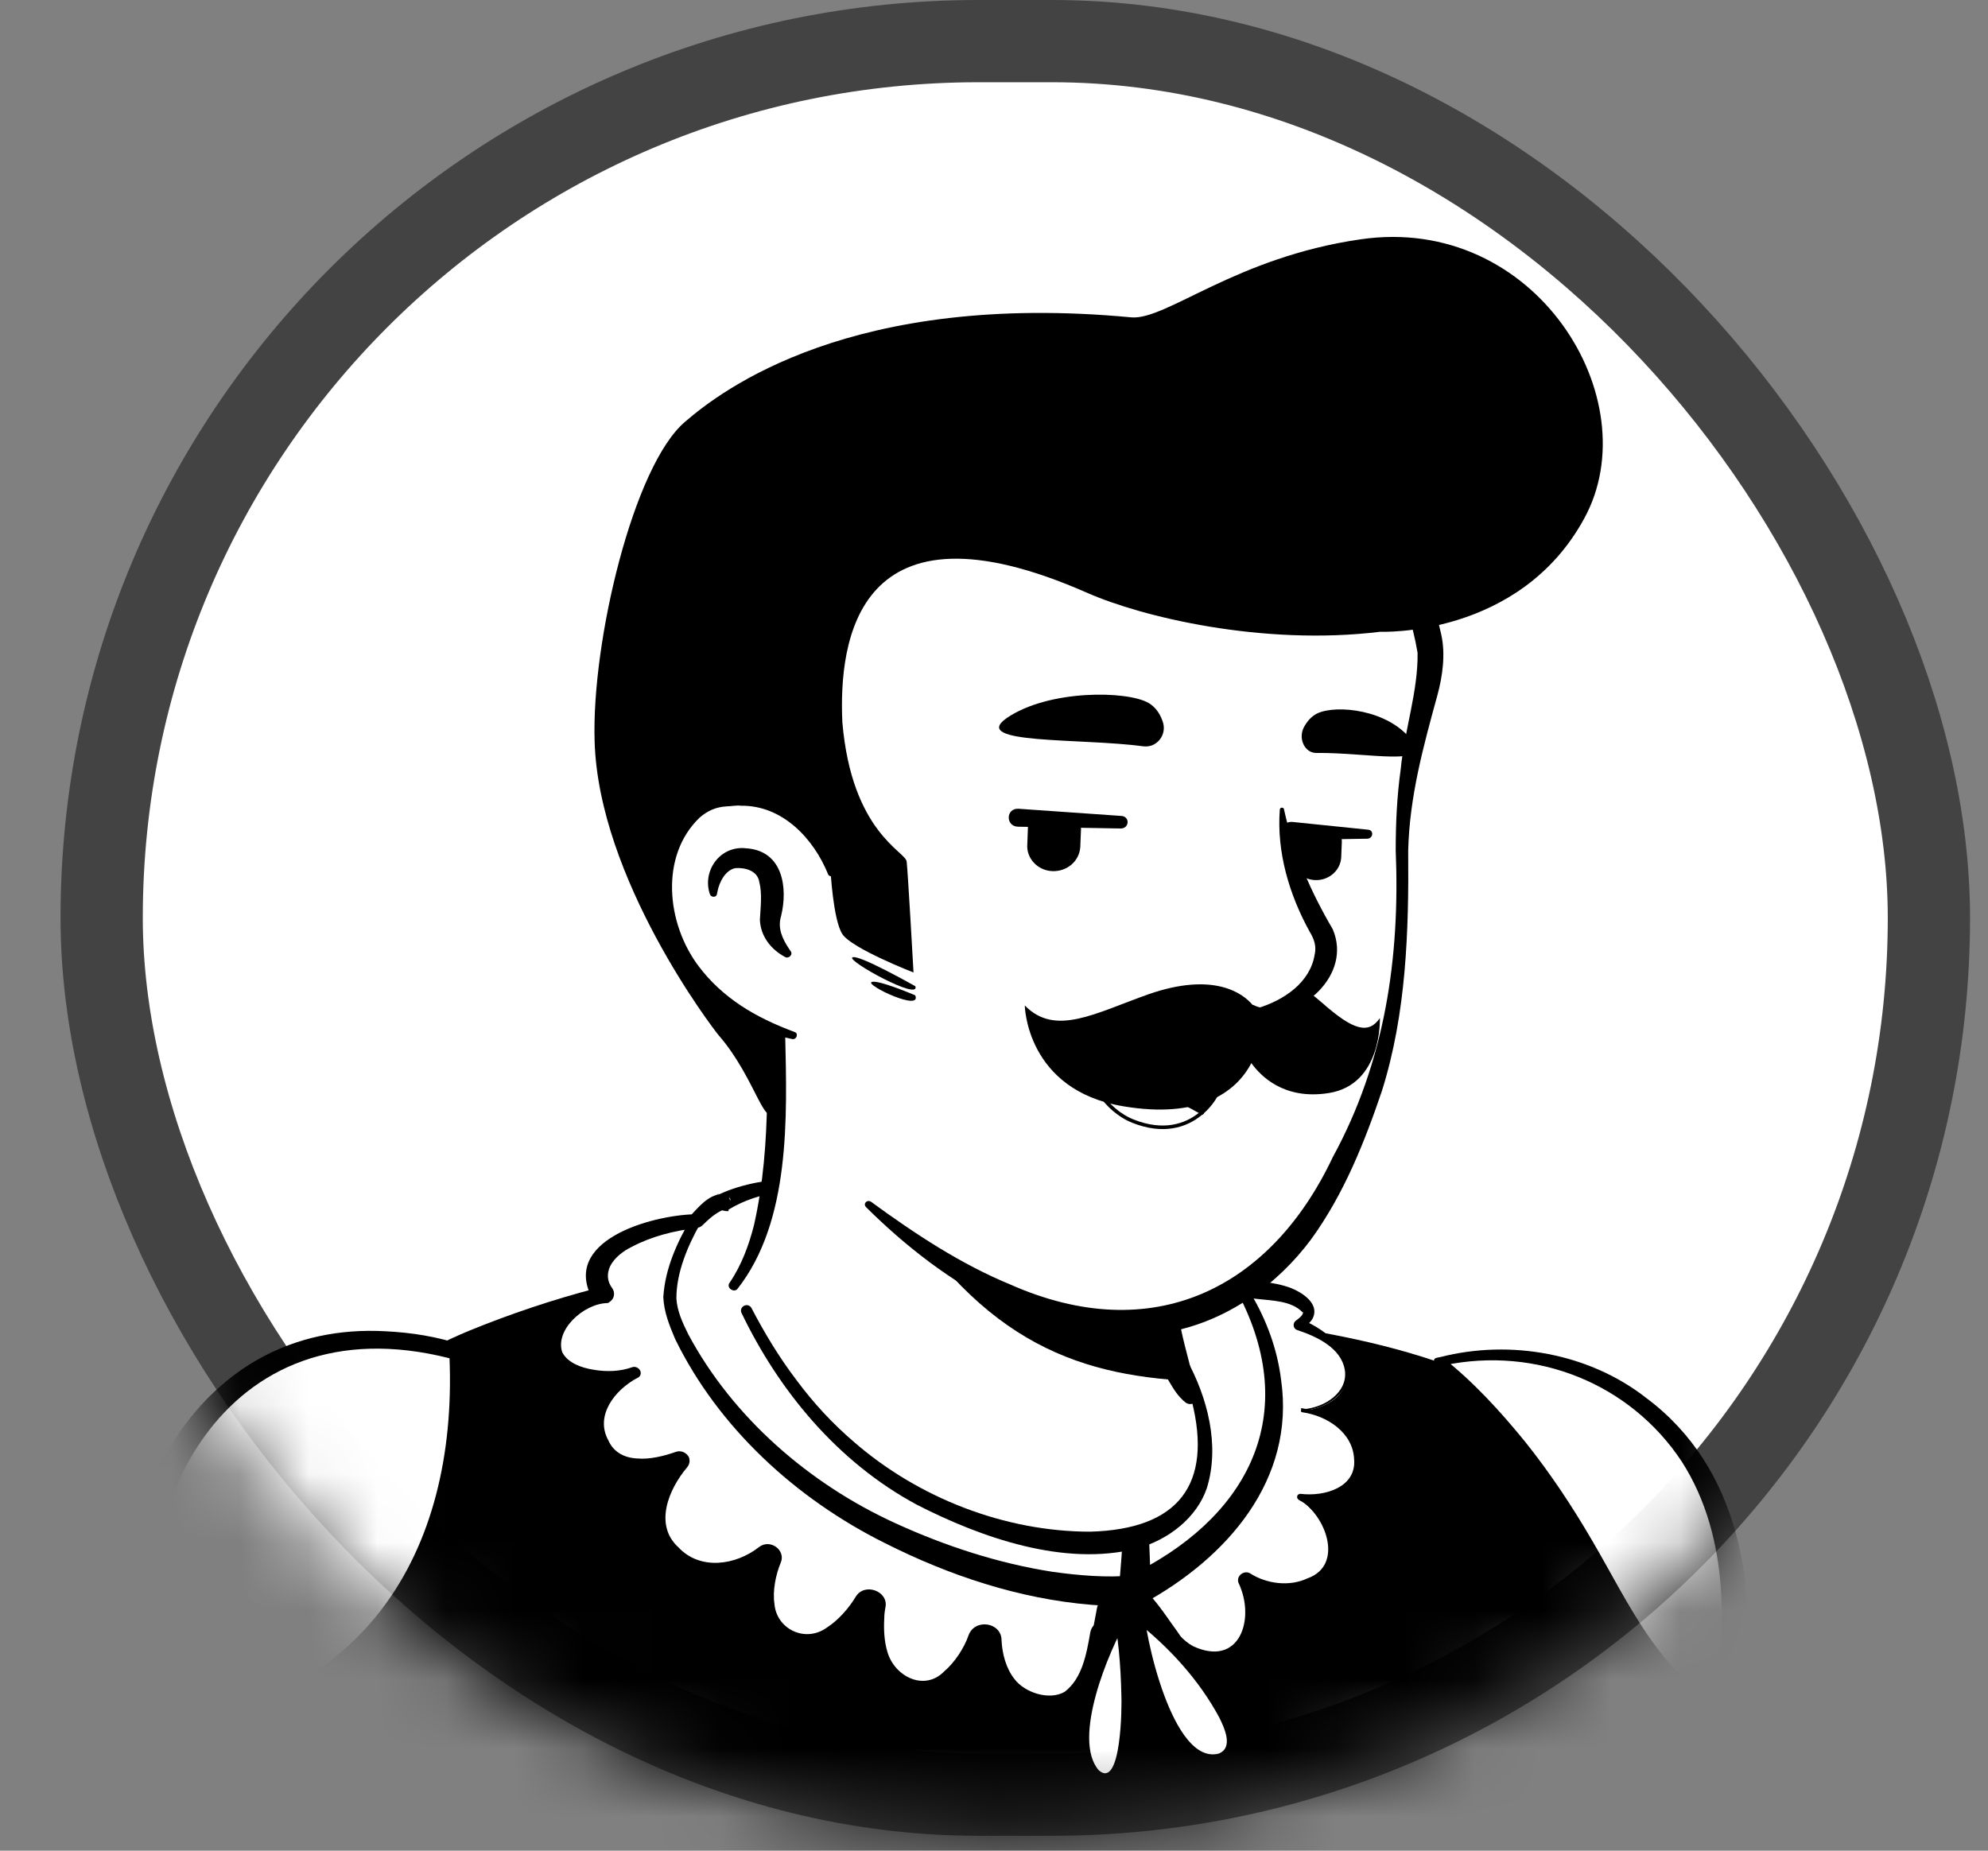 <svg width="29" height="27" viewBox="0 0 29 27" fill="none" xmlns="http://www.w3.org/2000/svg">
<rect x="0" y="0" width="29" height="27" fill="#808080" stroke="none"/>
<rect x="1.483" y="0.6" width="26.655" height="25.583" rx="12.792" fill="white"/>
<rect x="1.483" y="0.6" width="26.655" height="25.583" rx="12.792" stroke="#434343" stroke-width="1.2"/>
<mask id="mask0_1185_26660" style="mask-type:alpha" maskUnits="userSpaceOnUse" x="0" y="0" width="29" height="27">
<ellipse cx="14.765" cy="13.348" rx="13.882" ry="13.348" fill="#D9D9D9"/>
</mask>
<g mask="url(#mask0_1185_26660)">
<path d="M22.377 24.367C22.313 24.411 22.24 24.455 22.177 24.499C22.104 24.543 22.04 24.586 21.967 24.621C21.904 24.656 21.849 24.691 21.785 24.726C21.776 24.735 21.767 24.735 21.758 24.744C21.549 24.866 21.33 24.98 21.111 25.085C21.048 25.12 20.975 25.155 20.911 25.181C20.911 25.181 20.902 25.19 20.893 25.19C20.82 25.225 20.747 25.26 20.675 25.295C20.529 25.365 20.374 25.427 20.229 25.488C20.156 25.523 20.074 25.549 20.001 25.575C19.928 25.602 19.846 25.637 19.773 25.663C19.701 25.689 19.619 25.724 19.546 25.75C19.546 25.75 19.546 25.75 19.537 25.75C19.464 25.777 19.382 25.803 19.309 25.829C19.145 25.882 18.972 25.934 18.808 25.987C18.754 26.004 18.69 26.022 18.636 26.039C18.463 26.092 18.29 26.136 18.117 26.171C18.053 26.188 17.989 26.197 17.916 26.214C17.753 26.249 17.58 26.284 17.416 26.319C17.379 26.328 17.352 26.328 17.316 26.337C17.261 26.346 17.197 26.354 17.143 26.363C17.061 26.372 16.988 26.389 16.906 26.398C16.87 26.407 16.833 26.407 16.797 26.416C16.751 26.424 16.697 26.433 16.642 26.433C16.496 26.451 16.342 26.468 16.196 26.486C16.15 26.494 16.096 26.494 16.05 26.503H16.041C15.977 26.512 15.914 26.512 15.85 26.521C15.786 26.529 15.723 26.529 15.659 26.529C15.623 26.529 15.577 26.538 15.541 26.538C15.468 26.538 15.404 26.547 15.34 26.547C15.249 26.547 15.167 26.556 15.076 26.556C14.985 26.556 14.903 26.556 14.812 26.556C14.749 26.556 14.685 26.556 14.621 26.556C10.78 26.503 7.33 24.936 4.863 22.451C4.863 22.451 4.863 22.442 4.854 22.442C4.581 22.206 4.817 20.945 5.919 20.149C7.302 19.142 10.616 18.512 10.616 18.512C10.616 18.512 11.899 18.311 16.66 19.265C19.446 19.825 21.567 20.639 22.75 22.845C22.996 23.3 23.242 24 22.377 24.367Z" fill="white"/>
<path d="M16.688 19.168C18.435 19.51 20.302 19.877 21.74 20.989C22.222 21.365 22.541 21.917 22.805 22.451C22.932 22.713 23.06 22.985 23.16 23.273C23.214 23.466 23.296 23.685 23.251 23.912C23.242 23.974 23.187 24.052 23.142 24.096C22.932 24.297 22.705 24.42 22.477 24.578C21.139 25.47 19.601 26.101 18.008 26.433C14.457 27.177 10.616 26.599 7.494 24.805C6.456 24.201 5.5 23.466 4.681 22.599C4.59 22.494 4.59 22.319 4.59 22.206C4.599 21.943 4.672 21.689 4.763 21.453C4.981 20.91 5.263 20.367 5.746 19.991C6.092 19.764 6.465 19.571 6.847 19.413C8.049 18.923 9.314 18.582 10.616 18.442C10.725 18.433 10.743 18.582 10.634 18.599C9.387 18.845 8.149 19.212 6.993 19.711C6.574 19.912 6.128 20.087 5.791 20.402C5.473 20.735 5.245 21.146 5.063 21.567C4.945 21.82 4.863 22.223 4.899 22.424C5.473 23.081 6.146 23.659 6.875 24.157C10.862 26.836 16.915 27.011 21.157 24.779C21.54 24.578 21.913 24.35 22.268 24.114C22.441 24 22.623 23.904 22.759 23.772C22.768 23.764 22.759 23.772 22.759 23.781C22.759 23.79 22.75 23.799 22.75 23.799C22.759 23.694 22.723 23.553 22.677 23.413C22.514 22.906 22.25 22.372 21.967 21.908C21.521 21.216 20.766 20.779 20.001 20.429C19.473 20.192 18.918 20.009 18.354 19.834C17.789 19.659 17.216 19.51 16.642 19.378C16.497 19.343 16.542 19.142 16.688 19.168Z" fill="black"/>
<path d="M25.397 29.794H1.711C1.711 29.794 1.638 24.28 3.668 21.715C5.152 19.834 7.856 19.335 9.512 18.871C9.94 18.757 10.313 18.626 10.623 18.547C10.723 18.81 11.734 21.383 14.155 22.328C16.239 23.142 17.477 22.599 17.669 21.698C17.787 21.12 17.414 20.175 17.223 19.869C17.113 19.781 17.041 19.65 17.004 19.518L16.931 19.23C17.095 19.195 17.25 19.151 17.414 19.107C17.496 19.125 17.578 19.142 17.66 19.16C18.834 19.431 21.273 19.483 23.312 21.138C25.679 23.028 25.397 29.794 25.397 29.794Z" fill="black"/>
<path d="M19.771 21.287C19.725 20.665 18.997 20.586 18.997 20.586C18.997 20.586 19.625 20.543 19.652 20.052C19.671 19.772 19.398 19.501 18.951 19.335C19.07 19.273 19.161 19.195 19.097 19.081C18.951 18.827 18.414 18.783 18.296 18.74C17.832 18.573 16.831 17.619 13.69 17.295C12.88 17.217 11.196 17.173 10.531 17.567V17.558C10.449 17.558 10.304 17.672 10.14 17.838C9.958 17.847 9.457 17.899 9.02 18.162C8.674 18.363 8.62 18.678 8.783 18.897C8.574 18.985 8.356 19.125 8.201 19.343C7.755 20 8.765 20.227 9.239 20.052C9.239 20.052 8.474 20.446 8.747 21.068C9.02 21.689 9.894 21.33 9.894 21.33C9.894 21.33 9.129 22.136 9.776 22.739C10.422 23.343 11.178 22.739 11.178 22.739C11.178 22.739 10.768 23.659 11.451 24C12.133 24.341 12.661 23.44 12.661 23.44C12.661 23.44 12.443 24.376 13.107 24.718C13.772 25.059 14.236 24.262 14.336 23.965C14.336 23.965 14.336 24.963 15.274 24.998C15.847 25.024 16.038 24.385 16.093 23.886C16.321 23.895 16.494 23.886 16.585 23.869C16.648 23.851 16.739 23.807 16.849 23.755C16.949 23.93 17.231 24.324 17.686 24.297C18.278 24.271 18.424 23.632 18.16 23.09C18.16 23.09 18.66 23.413 19.179 23.09C19.707 22.766 19.234 21.987 18.942 21.882C18.97 21.855 19.816 21.899 19.771 21.287Z" fill="white"/>
<path d="M19.753 21.287C19.735 20.901 19.362 20.656 18.998 20.604C18.97 20.604 18.97 20.56 18.998 20.56C19.316 20.543 19.671 20.315 19.617 19.983C19.562 19.667 19.216 19.501 18.925 19.405C18.861 19.387 18.852 19.3 18.907 19.265C18.943 19.238 18.989 19.203 18.998 19.177C19.016 19.151 19.007 19.142 18.998 19.142C18.834 18.976 18.561 18.976 18.333 18.95C18.224 18.941 18.097 18.88 17.996 18.836C17.741 18.722 17.468 18.573 17.214 18.477C16.176 18.022 15.056 17.838 13.955 17.593C13.008 17.374 11.488 17.12 10.632 17.645L10.623 17.654C10.678 17.698 10.386 17.645 10.432 17.576C10.423 17.549 10.432 17.549 10.432 17.541V17.532C10.432 17.532 10.432 17.523 10.432 17.549L10.55 17.654C10.559 17.654 10.55 17.654 10.541 17.654C10.423 17.707 10.332 17.794 10.241 17.882C10.223 17.899 10.195 17.908 10.168 17.917C9.84 17.952 9.503 18.039 9.221 18.188C9.094 18.249 8.966 18.346 8.903 18.468C8.848 18.582 8.857 18.696 8.93 18.792C8.975 18.853 8.966 18.95 8.893 18.993C8.884 19.002 8.875 19.011 8.857 19.011C8.511 19.02 8.092 19.405 8.202 19.729C8.284 19.886 8.484 19.956 8.657 19.983C8.848 20.017 9.048 20.009 9.221 19.947C9.267 19.93 9.321 19.956 9.34 20C9.358 20.044 9.34 20.087 9.294 20.105C8.966 20.28 8.675 20.656 8.875 21.015C8.948 21.182 9.103 21.269 9.294 21.278C9.476 21.295 9.685 21.243 9.858 21.182C9.931 21.155 10.013 21.19 10.05 21.26C10.068 21.313 10.059 21.365 10.022 21.409C9.749 21.733 9.54 22.249 9.895 22.573C10.213 22.915 10.732 22.836 11.069 22.573C11.233 22.442 11.47 22.617 11.388 22.801C11.315 22.976 11.269 23.212 11.297 23.396C11.324 23.764 11.743 23.974 12.061 23.746C12.225 23.641 12.38 23.466 12.48 23.3C12.607 23.081 12.963 23.212 12.917 23.448C12.908 23.492 12.899 23.554 12.899 23.615C12.89 23.772 12.899 23.947 12.944 24.096C13.044 24.455 13.481 24.683 13.773 24.385C13.927 24.254 14.064 24.044 14.128 23.86C14.219 23.606 14.61 23.667 14.61 23.93C14.619 24.122 14.674 24.341 14.801 24.499C14.947 24.691 15.302 24.814 15.53 24.683C15.784 24.49 15.848 24.14 15.903 23.825C15.948 23.562 16.276 23.676 16.467 23.65C16.576 23.641 16.54 23.65 16.649 23.606C16.695 23.589 16.731 23.571 16.777 23.545C16.877 23.492 16.995 23.536 17.041 23.624C17.132 23.79 17.259 23.939 17.405 24.017C18.087 24.333 18.315 23.615 18.069 23.098C18.024 22.993 18.151 22.897 18.242 22.958C18.479 23.107 18.807 23.151 19.071 23.028C19.617 22.836 19.335 22.092 18.952 21.882C18.925 21.873 18.916 21.847 18.925 21.82C18.934 21.803 18.952 21.794 18.97 21.794C19.326 21.838 19.79 21.698 19.753 21.287ZM19.799 21.278C19.853 21.724 19.362 21.917 18.97 21.899L18.989 21.812C19.107 21.855 19.18 21.943 19.253 22.022C19.462 22.276 19.608 22.652 19.416 22.958C19.171 23.291 18.661 23.378 18.279 23.23C18.224 23.212 18.169 23.186 18.115 23.151L18.288 23.011C18.452 23.326 18.515 23.729 18.333 24.061C18.133 24.438 17.596 24.525 17.232 24.341C16.995 24.227 16.822 24.026 16.695 23.816L16.968 23.895C16.868 23.947 16.767 24 16.649 24.035C16.467 24.07 16.294 24.07 16.103 24.061L16.331 23.877C16.285 24.289 16.194 24.779 15.793 25.059C15.357 25.339 14.719 25.173 14.41 24.788C14.21 24.534 14.119 24.245 14.11 23.939L14.592 24.017C13.937 25.715 12.098 25.05 12.453 23.37L12.881 23.527C12.799 23.65 12.726 23.746 12.626 23.851C12.425 24.061 12.171 24.236 11.852 24.262C11.36 24.306 10.896 23.904 10.869 23.44C10.841 23.16 10.896 22.906 11.005 22.643L11.324 22.871C11.251 22.923 11.197 22.958 11.124 22.993C10.468 23.361 9.631 23.133 9.394 22.407C9.285 21.969 9.503 21.54 9.795 21.217L9.959 21.435C9.34 21.672 8.584 21.514 8.584 20.762C8.602 20.403 8.884 20.131 9.194 19.956L9.267 20.114C8.793 20.28 7.819 20.087 8.056 19.44C8.193 19.134 8.447 18.932 8.721 18.731L8.648 18.958C8.174 18.109 9.476 17.733 10.132 17.715L10.059 17.75C10.186 17.619 10.323 17.435 10.532 17.418C10.596 17.418 10.65 17.47 10.65 17.523C10.65 17.549 10.65 17.549 10.65 17.549C10.65 17.541 10.65 17.541 10.65 17.514C10.696 17.453 10.414 17.392 10.468 17.435L10.486 17.427C10.841 17.26 11.242 17.208 11.624 17.182C12.407 17.129 13.19 17.164 13.973 17.269C15.429 17.453 16.868 17.82 18.115 18.582C18.379 18.74 18.67 18.687 18.943 18.845C19.071 18.915 19.216 19.046 19.162 19.203C19.134 19.291 19.043 19.352 18.97 19.387L18.961 19.238C19.125 19.308 19.28 19.396 19.407 19.51C19.926 19.956 19.635 20.534 18.98 20.586V20.543C19.389 20.604 19.781 20.875 19.799 21.278Z" fill="black"/>
<path d="M16.232 23.536C16.232 23.536 15.449 25.558 16.032 25.917C16.615 26.276 16.46 23.44 16.46 23.44C16.46 23.44 17.042 25.855 17.789 25.654C18.535 25.453 16.733 23.44 16.596 23.405" fill="white"/>
<path d="M16.449 23.615C16.176 24.079 15.63 25.374 16.03 25.829C16.358 26.109 16.367 24.884 16.358 24.726C16.349 24.297 16.313 23.86 16.222 23.44L16.231 23.37C16.267 23.116 16.659 23.125 16.677 23.378C16.686 23.842 17.105 25.759 17.778 25.584C17.997 25.497 17.86 25.208 17.787 25.059C17.496 24.516 17.059 24.035 16.567 23.65C16.531 23.632 16.504 23.597 16.467 23.588C16.467 23.588 16.467 23.588 16.476 23.597C16.485 23.606 16.504 23.615 16.522 23.615C16.395 23.58 16.331 23.457 16.358 23.335C16.395 23.195 16.567 23.125 16.695 23.203C16.722 23.212 16.74 23.238 16.759 23.256C16.922 23.431 17.041 23.623 17.177 23.807C17.387 24.14 18.424 25.462 17.815 25.689C17.105 25.952 16.467 23.974 16.222 23.483L16.686 23.422C16.64 23.869 16.613 24.297 16.567 24.735C16.513 25.12 16.513 25.523 16.322 25.882C16.231 26.03 16.067 26.039 15.939 25.925C15.794 25.803 15.757 25.602 15.739 25.435C15.703 24.761 15.885 24.122 16.003 23.457C16.03 23.335 16.149 23.256 16.276 23.273C16.449 23.3 16.531 23.483 16.449 23.615Z" fill="black"/>
<path d="M6.758 19.667C6.758 19.667 7.359 24.971 2.17 25.374C2.17 25.374 1.333 22.713 2.917 20.7C4.382 18.827 6.758 19.667 6.758 19.667Z" fill="white"/>
<path d="M6.793 19.641C6.811 19.667 6.802 19.702 6.811 19.729C6.839 20.044 6.848 20.367 6.83 20.691C6.757 22.433 5.974 24.201 4.29 25.024C3.635 25.348 2.915 25.523 2.187 25.602C2.078 25.61 1.978 25.549 1.951 25.453C1.841 25.059 1.796 24.683 1.768 24.289C1.577 21.987 2.87 19.273 5.619 19.422C6.001 19.44 6.384 19.501 6.748 19.624C6.757 19.624 6.775 19.632 6.793 19.641ZM6.593 19.79C6.611 19.816 6.657 19.851 6.675 19.851C6.648 19.842 6.584 19.825 6.557 19.816C3.243 18.976 1.75 22.066 2.269 24.788C2.296 24.963 2.342 25.146 2.387 25.313L2.142 25.155C5.291 24.945 6.675 22.652 6.557 19.807C6.557 19.79 6.548 19.72 6.548 19.702C6.557 19.729 6.566 19.772 6.593 19.79Z" fill="black"/>
<path d="M20.953 19.851C20.953 19.851 22.009 20.621 23.065 22.529C23.611 23.518 24.084 24.674 25.177 25.181C25.177 25.181 25.714 22.722 24.658 21.243C23.183 19.177 20.953 19.851 20.953 19.851Z" fill="white"/>
<path d="M21.045 19.86C21.055 19.842 21.045 19.799 21.027 19.79L21.036 19.799C21.491 20.157 21.883 20.586 22.247 21.033C22.611 21.488 22.93 21.969 23.221 22.468C23.767 23.396 24.241 24.516 25.287 24.98L24.96 25.138C25.196 23.886 25.251 22.442 24.532 21.322C23.785 20.192 22.42 19.632 21.055 19.921L21.027 19.93H21.009H21C21.009 19.93 21.045 19.886 21.045 19.86ZM20.918 19.842C20.927 19.807 20.973 19.807 21.009 19.799C22.038 19.536 23.185 19.746 24.013 20.394C25.387 21.418 25.624 23.133 25.469 24.7C25.451 24.875 25.433 25.05 25.397 25.234C25.369 25.374 25.196 25.444 25.069 25.383C24.787 25.243 24.523 25.05 24.313 24.831C23.685 24.192 23.339 23.352 22.948 22.599C22.429 21.619 21.81 20.665 20.963 19.912C20.945 19.895 20.918 19.869 20.918 19.842Z" fill="black"/>
<path d="M10.213 17.855C10.031 18.179 9.867 18.564 9.867 18.941C9.876 19.125 9.958 19.3 10.04 19.466C10.686 20.674 11.797 21.645 13.062 22.223C13.79 22.556 14.564 22.809 15.356 22.932C15.738 22.985 16.139 23.02 16.521 22.985L16.448 23.002C18.169 22.179 18.97 20.709 18.105 18.958C18.06 18.871 18.196 18.792 18.251 18.88C18.478 19.265 18.633 19.685 18.688 20.131C18.897 21.584 17.905 22.731 16.658 23.405C16.64 23.413 16.612 23.422 16.585 23.422C16.348 23.44 16.148 23.431 15.92 23.413C14.864 23.326 13.845 22.985 12.907 22.512C11.606 21.864 10.477 20.823 9.849 19.536C9.767 19.343 9.685 19.142 9.676 18.923C9.703 18.503 9.876 18.127 10.085 17.768C10.14 17.698 10.268 17.777 10.213 17.855Z" fill="black"/>
<path d="M16.319 23.203C16.437 21.925 16.482 20.613 16.218 19.352C16.2 19.273 16.255 19.186 16.337 19.168C16.428 19.151 16.519 19.212 16.528 19.3C16.573 19.623 16.61 19.956 16.637 20.28C16.719 21.225 16.755 22.267 16.792 23.221C16.783 23.536 16.291 23.518 16.319 23.203Z" fill="black"/>
<path d="M16.505 20.866C16.751 20.866 16.951 20.674 16.951 20.438C16.951 20.201 16.751 20.009 16.505 20.009C16.258 20.009 16.059 20.201 16.059 20.438C16.059 20.674 16.258 20.866 16.505 20.866Z" fill="black"/>
<path d="M16.567 22.188C16.814 22.188 17.013 21.996 17.013 21.759C17.013 21.522 16.814 21.33 16.567 21.33C16.321 21.33 16.121 21.522 16.121 21.759C16.121 21.996 16.321 22.188 16.567 22.188Z" fill="black"/>
<path d="M17.542 21.497C17.351 22.398 16.113 22.941 14.028 22.127C11.862 21.287 10.924 19.282 10.688 18.687C11.971 16.376 11.079 14.775 11.079 14.775C14.037 14.53 16.623 17.856 16.623 17.856L17.023 19.501C17.06 19.641 17.132 19.764 17.242 19.851C17.433 20.175 17.66 20.919 17.542 21.497Z" fill="white"/>
<path d="M10.644 18.713C10.817 18.459 10.926 18.162 10.999 17.873C11.135 17.269 11.181 16.657 11.19 16.044V15.816C11.163 15.589 11.081 15.352 10.99 15.142C10.871 14.862 11.299 14.687 11.436 14.967C11.454 15.002 11.454 15.063 11.454 15.098C11.481 16.289 11.536 17.821 10.753 18.81C10.698 18.862 10.589 18.783 10.644 18.713Z" fill="black"/>
<path d="M16.724 17.838C16.86 17.917 16.905 18.022 16.924 18.127C16.978 18.337 16.96 18.564 17.015 18.783C17.06 18.993 17.197 19.195 17.233 19.413C17.279 19.641 17.415 20.122 17.47 20.359C17.488 20.411 17.452 20.473 17.388 20.481C17.352 20.49 17.324 20.481 17.297 20.464C17.179 20.368 17.124 20.271 17.051 20.149C16.933 19.939 16.851 19.746 16.778 19.51C16.714 19.3 16.742 19.072 16.687 18.853C16.642 18.643 16.514 18.442 16.469 18.223C16.441 18.118 16.432 18.004 16.514 17.873C16.569 17.82 16.66 17.803 16.724 17.838Z" fill="black"/>
<path d="M17.378 20.149C15.64 20.061 14.22 19.536 12.836 17.164C14.001 18.153 15.376 18.529 16.823 18.704L17.014 19.51C17.051 19.65 17.269 20.061 17.378 20.149Z" fill="black"/>
<path d="M17.305 19.825C17.615 20.385 17.797 21.085 17.606 21.707C17.46 22.144 17.041 22.468 16.586 22.591C15.53 22.862 14.311 22.433 13.373 21.952C12.217 21.33 11.361 20.289 10.815 19.151C10.779 19.064 10.906 18.994 10.961 19.081C11.152 19.449 11.37 19.808 11.616 20.131C11.862 20.464 12.144 20.77 12.463 21.042C13.391 21.847 14.647 22.346 15.904 22.346C17.196 22.311 17.688 21.654 17.387 20.446C17.342 20.254 17.269 20.052 17.169 19.886C17.114 19.816 17.251 19.737 17.305 19.825Z" fill="black"/>
<path d="M20.826 9.313C20.99 10.048 20.444 10.836 20.444 12.796C20.444 14.801 20.061 16.98 18.486 18.494C17.13 19.799 15.573 19.746 13.744 18.372C13.489 18.179 12.597 17.532 12.369 17.313C12.105 17.059 11.96 16.875 11.832 16.683C11.723 16.508 11.75 15.492 11.595 15.256C11.195 14.617 11.113 15.308 10.594 14.748C9.875 13.995 9.01 12.481 9.438 9.803C10.13 5.462 13.707 4.954 16.356 5.435C19.023 5.926 20.389 7.378 20.826 9.313Z" fill="white"/>
<path d="M11.048 15.527C10.839 15.195 10.575 14.897 10.329 14.591C10.083 14.267 9.883 13.925 9.719 13.558C8.79 11.396 8.927 8.569 10.575 6.748C11.703 5.505 13.488 5.094 15.126 5.182C16.765 5.278 18.467 5.68 19.678 6.818C20.378 7.475 20.825 8.35 21.025 9.26C21.088 9.549 21.043 9.864 20.97 10.136C20.761 10.897 20.561 11.624 20.542 12.411C20.552 13.584 20.515 14.783 20.16 15.912C19.905 16.665 19.605 17.418 19.131 18.074C18.64 18.739 17.902 19.273 17.056 19.431C15.354 19.764 13.761 18.731 12.632 17.61C12.586 17.558 12.65 17.497 12.705 17.532C13.351 18.004 14.016 18.442 14.735 18.739C16.81 19.659 18.531 18.809 19.441 16.884C20.206 15.483 20.424 13.969 20.36 12.403C20.36 12.009 20.378 11.615 20.433 11.221C20.488 10.652 20.688 10.083 20.679 9.523C20.524 8.613 20.087 7.737 19.432 7.063C17.875 5.479 14.889 5.015 12.796 5.733C10.329 6.573 9.664 8.963 9.528 11.247C9.437 12.613 9.856 13.952 10.93 14.888L11.357 15.317C11.503 15.51 11.194 15.737 11.048 15.527Z" fill="black"/>
<path d="M12.122 12.744C12.122 12.744 11.839 11.431 10.511 11.589C9.363 11.729 8.963 14.372 11.566 15.107" fill="white"/>
<path d="M11.449 13.96C11.24 13.847 11.094 13.654 11.085 13.418C11.094 13.243 11.121 13.041 11.076 12.866C11.049 12.7 10.866 12.656 10.73 12.665C10.584 12.691 10.493 12.866 10.466 13.007C10.466 13.015 10.457 13.041 10.457 13.05C10.448 13.094 10.375 13.094 10.357 13.05C10.238 12.709 10.502 12.332 10.885 12.376C11.422 12.411 11.495 12.954 11.394 13.365C11.34 13.54 11.413 13.698 11.513 13.847L11.531 13.873C11.576 13.925 11.504 13.995 11.449 13.96Z" fill="black"/>
<path d="M18.732 11.816C18.869 12.438 19.124 13.015 19.442 13.558C19.724 14.223 18.996 14.853 18.35 14.827C18.277 14.827 18.268 14.731 18.332 14.713C18.741 14.591 19.114 14.328 19.178 13.925C19.206 13.803 19.169 13.698 19.105 13.593C18.805 13.05 18.623 12.429 18.669 11.816C18.669 11.772 18.732 11.772 18.732 11.816Z" fill="black"/>
<path d="M12.079 12.753C11.87 12.236 11.415 11.746 10.805 11.755C10.75 11.746 10.659 11.764 10.605 11.764C10.45 11.772 10.323 11.825 10.204 11.93C9.622 12.49 9.722 13.479 10.195 14.101C10.359 14.319 10.568 14.512 10.805 14.669C11.042 14.827 11.306 14.95 11.588 15.055C11.652 15.072 11.624 15.168 11.561 15.16C10.951 15.037 10.368 14.748 9.968 14.267C9.349 13.549 9.221 12.35 9.958 11.65C10.122 11.51 10.35 11.405 10.578 11.405C10.65 11.405 10.759 11.387 10.832 11.405C11.215 11.422 11.579 11.606 11.816 11.895C12.025 12.14 12.143 12.438 12.18 12.735C12.18 12.788 12.098 12.805 12.079 12.753Z" fill="black"/>
<path d="M17.836 15.667C17.846 15.807 17.736 16.052 17.536 16.227C16.507 15.623 16.043 15.939 16.043 15.939C15.679 15.405 15.761 14.678 16.644 15.23C17.254 15.615 17.636 15.676 17.836 15.667Z" fill="black"/>
<path d="M17.524 16.236C17.306 16.42 16.978 16.534 16.532 16.359C16.323 16.28 16.159 16.122 16.031 15.947C16.04 15.947 16.495 15.632 17.524 16.236Z" fill="white"/>
<path d="M18.008 15.641C18.008 15.641 17.625 15.842 16.642 15.238C15.468 14.512 15.705 16.035 16.533 16.359C17.398 16.7 17.844 15.956 17.835 15.676" stroke="black" stroke-width="0.052" stroke-miterlimit="10" stroke-linecap="round" stroke-linejoin="round"/>
<path d="M16.043 15.947C16.043 15.947 16.507 15.632 17.536 16.236" stroke="black" stroke-width="0.052" stroke-miterlimit="10" stroke-linecap="round" stroke-linejoin="round"/>
<path d="M15.769 12.088C15.769 12.096 15.769 12.105 15.769 12.105L15.759 12.35C15.75 12.56 15.568 12.718 15.35 12.709C15.131 12.7 14.968 12.516 14.986 12.315L14.995 12.07C14.995 12.026 15.013 11.974 15.031 11.939L15.759 11.974C15.759 12.009 15.769 12.044 15.769 12.088Z" fill="black"/>
<path d="M19.574 12.28L19.565 12.508C19.555 12.7 19.383 12.849 19.182 12.84C18.982 12.831 18.827 12.665 18.836 12.473L18.845 12.245C18.845 12.201 18.855 12.157 18.873 12.122L19.555 12.149C19.565 12.193 19.574 12.236 19.574 12.28Z" fill="black"/>
<path d="M16.677 10.888C16.878 10.915 17.032 10.713 16.959 10.521C16.923 10.416 16.859 10.319 16.759 10.258C16.45 10.074 15.293 10.057 14.684 10.477C14.137 10.862 15.767 10.766 16.677 10.888Z" fill="black"/>
<path d="M19.2 10.985C19.036 10.985 18.936 10.783 19.017 10.617C19.063 10.529 19.127 10.451 19.218 10.407C19.5 10.276 20.256 10.354 20.592 10.801C20.893 11.195 19.955 10.976 19.2 10.985Z" fill="black"/>
<path d="M16.349 12.087L14.847 12.061C14.665 12.052 14.674 11.79 14.856 11.799L16.358 11.904C16.485 11.912 16.476 12.087 16.349 12.087Z" fill="black"/>
<path d="M19.951 12.236L18.84 12.254C18.658 12.254 18.649 12 18.831 11.991C18.84 11.991 18.84 11.991 18.849 11.991L19.96 12.105C20.042 12.114 20.033 12.227 19.951 12.236Z" fill="black"/>
<path d="M19.844 3.492C18.023 3.755 17.013 4.674 16.503 4.63C12.425 4.245 10.531 5.689 9.994 6.153C9.239 6.792 8.629 9.365 8.674 10.81C8.729 12.823 10.404 15.011 10.486 15.107C11.041 15.746 11.178 16.586 11.314 16.122C11.36 15.974 11.232 15.186 11.278 15.011C9.002 14.171 9.412 11.729 10.522 11.589C11.687 11.449 12.052 12.446 12.115 12.691C12.115 12.691 12.152 13.418 12.288 13.628C12.425 13.838 13.326 14.188 13.326 14.188C13.326 14.188 13.244 12.718 13.226 12.569C13.207 12.42 12.425 12.14 12.288 10.538C12.233 9.348 12.498 7.169 15.857 8.648C16.648 8.998 18.414 9.427 20.135 9.217C20.135 9.217 22.165 9.304 23.111 7.562C24.058 5.829 22.401 3.116 19.844 3.492Z" fill="black"/>
<path d="M13.353 14.389C13.353 14.389 12.506 13.908 12.433 13.969C12.36 14.022 13.425 14.608 13.353 14.389Z" fill="black"/>
<path d="M13.351 14.521C13.351 14.521 12.796 14.284 12.714 14.328C12.623 14.372 13.451 14.766 13.351 14.521Z" fill="black"/>
<path d="M19.382 15.947C18.718 16.052 18.381 15.685 18.254 15.51C18.026 15.947 17.48 16.324 16.387 16.14C14.967 15.904 14.949 14.669 14.949 14.669C15.395 15.125 15.969 14.783 16.761 14.503C17.698 14.179 18.126 14.486 18.272 14.661C18.29 14.643 18.49 14.862 18.9 14.451C18.991 14.363 19.155 14.521 19.291 14.634C19.747 15.037 19.965 15.09 20.129 14.853C20.129 14.862 20.165 15.825 19.382 15.947Z" fill="black"/>
</g>
</svg>
